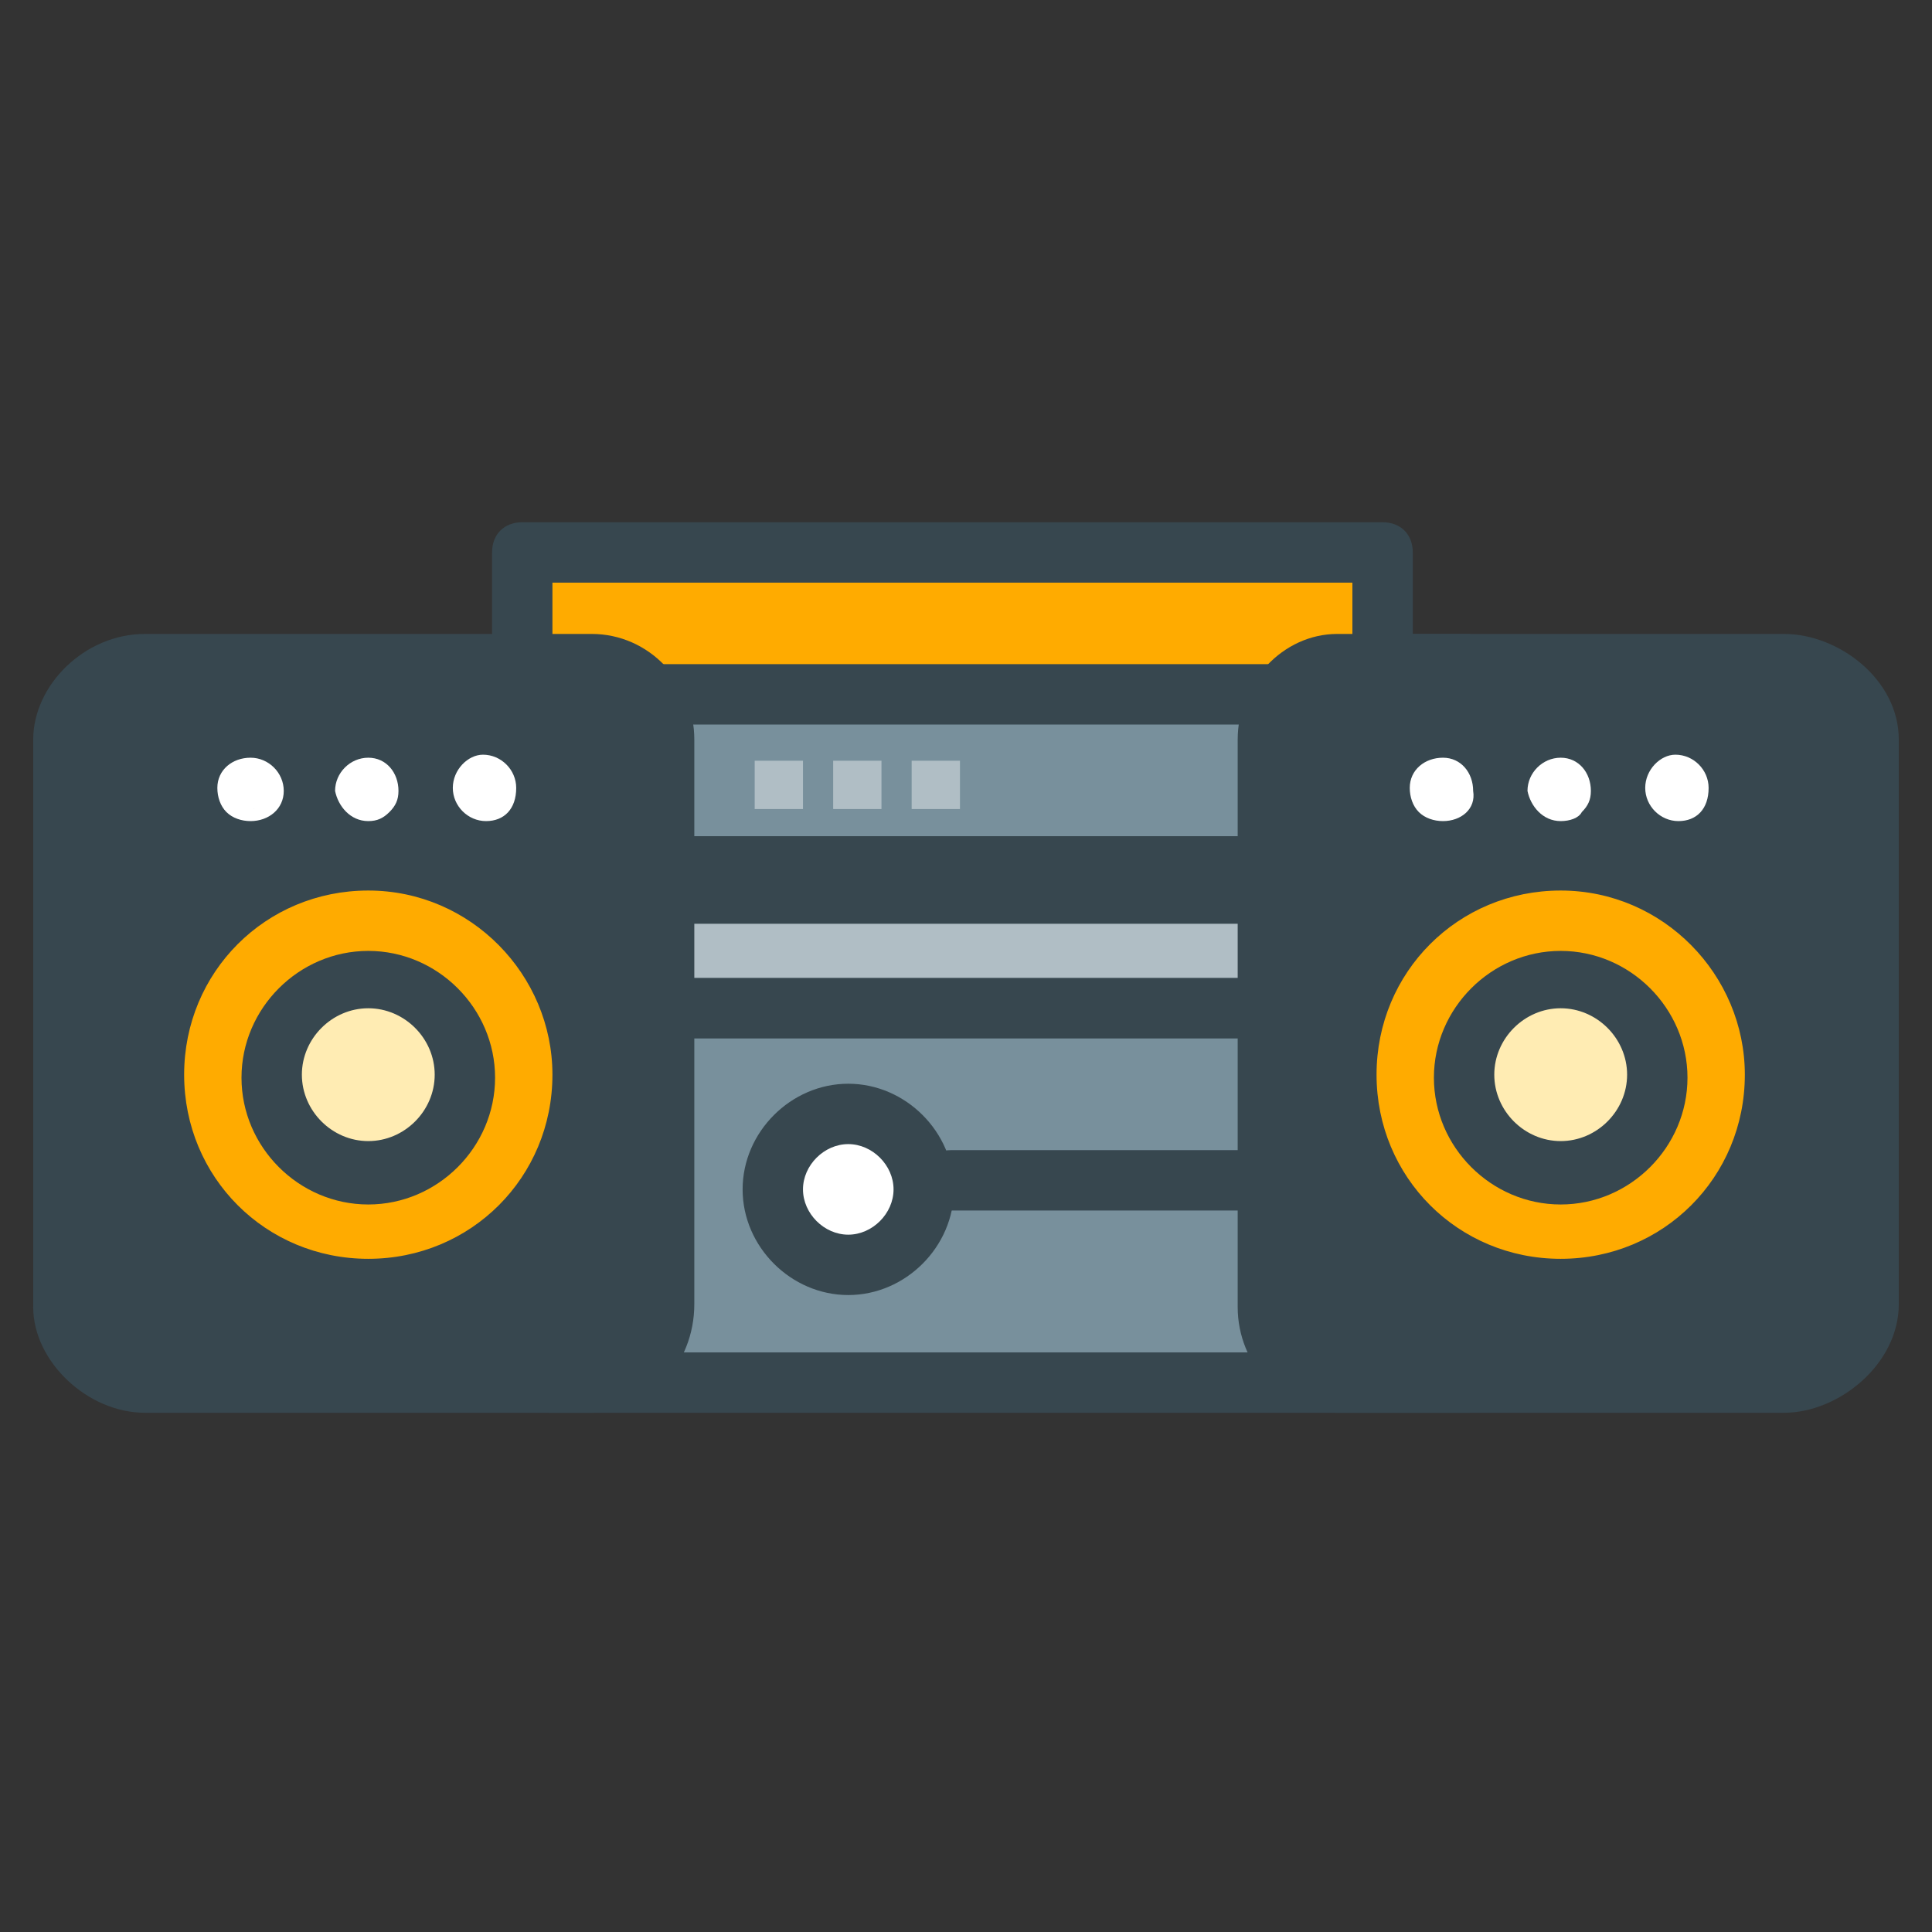 <?xml version="1.0" encoding="utf-8"?>
<!-- Generator: Adobe Illustrator 16.0.0, SVG Export Plug-In . SVG Version: 6.00 Build 0)  -->
<!DOCTYPE svg PUBLIC "-//W3C//DTD SVG 1.1//EN" "http://www.w3.org/Graphics/SVG/1.1/DTD/svg11.dtd">
<svg version="1.1" id="Layer_1" xmlns="http://www.w3.org/2000/svg" xmlns:xlink="http://www.w3.org/1999/xlink" x="0px" y="0px"
	 width="64px" height="64px" viewBox="0 0 64 64" enable-background="new 0 0 64 64" xml:space="preserve">
<rect x="0" y="0" width="64" height="64" fill="#333333" stroke="none"/>
<g>
	<g>
		<rect x="19.2" y="29.6" fill="#B0BEC5" width="28.5" height="3.8"/>
		<path fill="#37474F" d="M47.7,34.4H19.2c-0.6,0-1-0.4-1-1v-3.8c0-0.6,0.4-1,1-1h28.5c0.6,0,1,0.4,1,1v3.8
			C48.7,34,48.2,34.4,47.7,34.4z M20.2,32.4h26.5v-1.8H20.2V32.4z"/>
	</g>
	<g>
		<rect x="19.2" y="22" fill="#78909C" width="28.5" height="6.6"/>
		<path fill="#37474F" d="M48.7,29.7H18.2V21h30.5V29.7z M20.2,27.7h26.5V23H20.2V27.7z"/>
	</g>
	<g>
		<rect x="17.3" y="18.2" fill="#FFAB00" width="28.5" height="4.7"/>
		<path fill="#37474F" d="M45.8,24H17.3c-0.6,0-1-0.4-1-1v-4.7c0-0.6,0.4-1,1-1h28.5c0.6,0,1,0.4,1,1V23C46.8,23.5,46.3,24,45.8,24z
			 M18.3,22h26.5v-2.7H18.3V22z"/>
	</g>
	<g>
		<rect x="19.2" y="33.4" fill="#78909C" width="28.5" height="12.3"/>
		<path fill="#37474F" d="M48.7,46.8H18.2V32.4h30.5V46.8z M20.2,44.8h26.5V34.4H20.2V44.8z"/>
	</g>
	<g>
		<g>
			<g>
				<path fill="#37474F" d="M22,43.2c0,1.3-1.1,2.5-2.4,2.5H4.8c-1.3,0-2.7-1.2-2.7-2.5V24.5c0-1.3,1.4-2.5,2.7-2.5h14.8
					c1.3,0,2.4,1.1,2.4,2.5V43.2z"/>
				<path fill="#37474F" d="M19.6,46.8H4.8c-1.9,0-3.7-1.7-3.7-3.5V24.5c0-1.8,1.7-3.5,3.7-3.5h14.8c1.9,0,3.4,1.6,3.4,3.5v18.7
					C23,45.2,21.5,46.8,19.6,46.8z M4.8,23c-0.8,0-1.7,0.7-1.7,1.5v18.7c0,0.7,0.9,1.5,1.7,1.5h14.8c0.8,0,1.4-0.7,1.4-1.5V24.5
					c0-0.8-0.7-1.5-1.4-1.5H4.8z"/>
			</g>
			<g>
				<g>
					<path fill="#FFAB00" d="M19.3,35.7c0,3.9-3.2,7.1-7.1,7.1c-3.9,0-7.1-3.2-7.1-7.1c0-3.9,3.2-7.1,7.1-7.1
						C16.1,28.5,19.3,31.7,19.3,35.7z"/>
					<path fill="#37474F" d="M12.2,43.8c-4.5,0-8.1-3.6-8.1-8.1c0-4.5,3.6-8.1,8.1-8.1s8.1,3.6,8.1,8.1
						C20.3,40.1,16.7,43.8,12.2,43.8z M12.2,29.5c-3.4,0-6.1,2.7-6.1,6.1c0,3.4,2.7,6.1,6.1,6.1s6.1-2.7,6.1-6.1
						C18.3,32.3,15.6,29.5,12.2,29.5z"/>
				</g>
				<g>
					<path fill="#FFECB3" d="M15.4,35.7c0,1.8-1.4,3.2-3.2,3.2c-1.8,0-3.2-1.4-3.2-3.2c0-1.8,1.4-3.2,3.2-3.2
						C14,32.4,15.4,33.9,15.4,35.7z"/>
					<path fill="#37474F" d="M12.2,39.9C9.9,39.9,8,38,8,35.7c0-2.3,1.9-4.2,4.2-4.2c2.3,0,4.2,1.9,4.2,4.2
						C16.4,38,14.5,39.9,12.2,39.9z M12.2,33.4c-1.2,0-2.2,1-2.2,2.2c0,1.2,1,2.2,2.2,2.2s2.2-1,2.2-2.2
						C14.4,34.4,13.4,33.4,12.2,33.4z"/>
				</g>
			</g>
			<g>
				<g>
					<path fill="#FFFFFF" d="M8.9,26.2c0,0.3-0.2,0.6-0.6,0.6c-0.3,0-0.6-0.3-0.6-0.6c0-0.3,0.2-0.6,0.6-0.6
						C8.6,25.6,8.9,25.9,8.9,26.2z"/>
					<path fill="#FFFFFF" d="M8.3,27.2L8.3,27.2c-0.3,0-0.6-0.1-0.8-0.3c-0.2-0.2-0.3-0.5-0.3-0.8c0-0.6,0.5-1,1.1-1
						c0.6,0,1.1,0.5,1.1,1.1C9.4,26.8,8.9,27.2,8.3,27.2L8.3,27.2z M8.4,26.2l-0.1,0l0.1,0.6L8.4,26.2C8.3,26.2,8.4,26.2,8.4,26.2z"
						/>
				</g>
				<g>
					<path fill="#FFFFFF" d="M12.7,26.2c0,0.3-0.2,0.6-0.5,0.6c-0.3,0-0.5-0.3-0.6-0.6c0-0.3,0.3-0.6,0.6-0.6
						C12.5,25.6,12.7,25.9,12.7,26.2z"/>
					<path fill="#FFFFFF" d="M12.2,27.2L12.2,27.2c-0.6,0-1-0.5-1.1-1c0-0.6,0.5-1.1,1.1-1.1c0.6,0,1,0.5,1,1.1
						c0,0.3-0.1,0.5-0.3,0.7C12.7,27.1,12.5,27.2,12.2,27.2z"/>
				</g>
				<g>
					<path fill="#FFFFFF" d="M16.6,26.2c0,0.3-0.2,0.6-0.6,0.6c-0.3,0-0.5-0.3-0.5-0.6c0-0.3,0.3-0.6,0.6-0.6
						C16.4,25.6,16.6,25.9,16.6,26.2z"/>
					<path fill="#FFFFFF" d="M16.1,27.2L16.1,27.2c-0.6,0-1.1-0.5-1.1-1.1c0-0.6,0.5-1.1,1-1.1c0.6,0,1.1,0.5,1.1,1.1
						C17.1,26.8,16.7,27.2,16.1,27.2L16.1,27.2z M16,26.2l0,0.6L16,26.2c0.1,0.1,0.1,0,0.1,0H16z"/>
				</g>
			</g>
		</g>
		<g>
			<g>
				<path fill="#37474F" d="M61.9,43.2c0,1.3-1.5,2.5-2.8,2.5H44.3c-1.3,0-2.3-1.2-2.3-2.5V24.5c0-1.3,1-2.5,2.3-2.5h14.8
					c1.3,0,2.8,1.1,2.8,2.5V43.2z"/>
				<path fill="#37474F" d="M59.1,46.8H44.3c-1.8,0-3.3-1.6-3.3-3.5V24.5c0-1.9,1.5-3.5,3.3-3.5h14.8c1.8,0,3.8,1.5,3.8,3.5v18.7
					C62.9,45.2,60.9,46.8,59.1,46.8z M44.3,23c-0.8,0-1.3,0.6-1.3,1.5v18.7c0,0.7,0.5,1.5,1.3,1.5h14.8c0.8,0,1.8-0.8,1.8-1.5V24.5
					c0-0.7-0.9-1.5-1.8-1.5H44.3z"/>
			</g>
			<g>
				<g>
					<path fill="#FFAB00" d="M58.8,35.7c0,3.9-3.2,7.1-7.1,7.1c-3.9,0-7.1-3.2-7.1-7.1c0-3.9,3.2-7.1,7.1-7.1
						C55.6,28.5,58.8,31.7,58.8,35.7z"/>
					<path fill="#37474F" d="M51.7,43.8c-4.5,0-8.1-3.6-8.1-8.1c0-4.5,3.6-8.1,8.1-8.1c4.5,0,8.1,3.6,8.1,8.1
						C59.8,40.1,56.2,43.8,51.7,43.8z M51.7,29.5c-3.4,0-6.1,2.7-6.1,6.1c0,3.4,2.7,6.1,6.1,6.1c3.4,0,6.1-2.7,6.1-6.1
						C57.8,32.3,55.1,29.5,51.7,29.5z"/>
				</g>
				<g>
					<path fill="#FFECB3" d="M54.9,35.7c0,1.8-1.4,3.2-3.2,3.2c-1.8,0-3.2-1.4-3.2-3.2c0-1.8,1.4-3.2,3.2-3.2
						C53.5,32.4,54.9,33.9,54.9,35.7z"/>
					<path fill="#37474F" d="M51.7,39.9c-2.3,0-4.2-1.9-4.2-4.2c0-2.3,1.9-4.2,4.2-4.2c2.3,0,4.2,1.9,4.2,4.2
						C55.9,38,54,39.9,51.7,39.9z M51.7,33.4c-1.2,0-2.2,1-2.2,2.2c0,1.2,1,2.2,2.2,2.2c1.2,0,2.2-1,2.2-2.2
						C53.9,34.4,52.9,33.4,51.7,33.4z"/>
				</g>
			</g>
			<g>
				<g>
					<path fill="#FFFFFF" d="M48.4,26.2c0,0.3-0.3,0.6-0.5,0.6c-0.3,0-0.6-0.3-0.6-0.6c0-0.3,0.2-0.6,0.6-0.6
						C48.1,25.6,48.4,25.9,48.4,26.2z"/>
					<path fill="#FFFFFF" d="M47.8,27.2L47.8,27.2c-0.3,0-0.6-0.1-0.8-0.3c-0.2-0.2-0.3-0.5-0.3-0.8c0-0.6,0.5-1,1.1-1
						c0.6,0,1,0.5,1,1.1C48.9,26.8,48.4,27.2,47.8,27.2L47.8,27.2z M47.9,26.2l-0.1,0l0.1,0.6L47.9,26.2
						C47.8,26.2,47.9,26.2,47.9,26.2z"/>
				</g>
				<g>
					<path fill="#FFFFFF" d="M52.3,26.2c0,0.3-0.2,0.6-0.6,0.6c-0.3,0-0.5-0.3-0.6-0.6c0-0.3,0.2-0.6,0.6-0.6
						C52,25.6,52.3,25.9,52.3,26.2z"/>
					<path fill="#FFFFFF" d="M51.7,27.2L51.7,27.2c-0.6,0-1-0.5-1.1-1c0-0.6,0.5-1.1,1.1-1.1c0.6,0,1,0.5,1,1.1
						c0,0.3-0.1,0.5-0.3,0.7C52.3,27.1,52,27.2,51.7,27.2z"/>
				</g>
				<g>
					<path fill="#FFFFFF" d="M56.1,26.2c0,0.3-0.2,0.6-0.6,0.6c-0.3,0-0.6-0.3-0.6-0.6c0-0.3,0.3-0.6,0.6-0.6
						C55.9,25.6,56.1,25.9,56.1,26.2z"/>
					<path fill="#FFFFFF" d="M55.6,27.2L55.6,27.2c-0.6,0-1.1-0.5-1.1-1.1c0-0.6,0.5-1.1,1-1.1c0.6,0,1.1,0.5,1.1,1.1
						C56.6,26.8,56.2,27.2,55.6,27.2L55.6,27.2z M55.5,26.2l0.1,0.6L55.5,26.2c0.1,0.1,0.1,0,0.1,0H55.5z"/>
				</g>
			</g>
		</g>
	</g>
	<g>
		<path fill="#FFFFFF" d="M30.6,39.4c0,1.4-1.1,2.5-2.5,2.5c-1.4,0-2.5-1.1-2.5-2.5c0-1.4,1.1-2.5,2.5-2.5
			C29.5,36.9,30.6,38,30.6,39.4z"/>
		<path fill="#37474F" d="M28.1,42.9c-1.9,0-3.5-1.6-3.5-3.5c0-1.9,1.6-3.5,3.5-3.5c1.9,0,3.5,1.6,3.5,3.5
			C31.6,41.3,30,42.9,28.1,42.9z M28.1,37.9c-0.8,0-1.5,0.7-1.5,1.5c0,0.8,0.7,1.5,1.5,1.5c0.8,0,1.5-0.7,1.5-1.5
			C29.6,38.6,28.9,37.9,28.1,37.9z"/>
	</g>
	<g>
		<rect x="25" y="25.2" fill="#B0BEC5" width="1.6" height="1.6"/>
	</g>
	<g>
		<rect x="27.6" y="25.2" fill="#B0BEC5" width="1.6" height="1.6"/>
	</g>
	<g>
		<rect x="30.2" y="25.2" fill="#B0BEC5" width="1.6" height="1.6"/>
	</g>
	<g>
		<line fill="#FFFFFF" x1="31.5" y1="39.1" x2="42.9" y2="39.1"/>
		<path fill="#37474F" d="M42.9,40.1H31.5c-0.6,0-1-0.4-1-1s0.4-1,1-1h11.4c0.6,0,1,0.4,1,1S43.5,40.1,42.9,40.1z"/>
	</g>
</g>
</svg>
